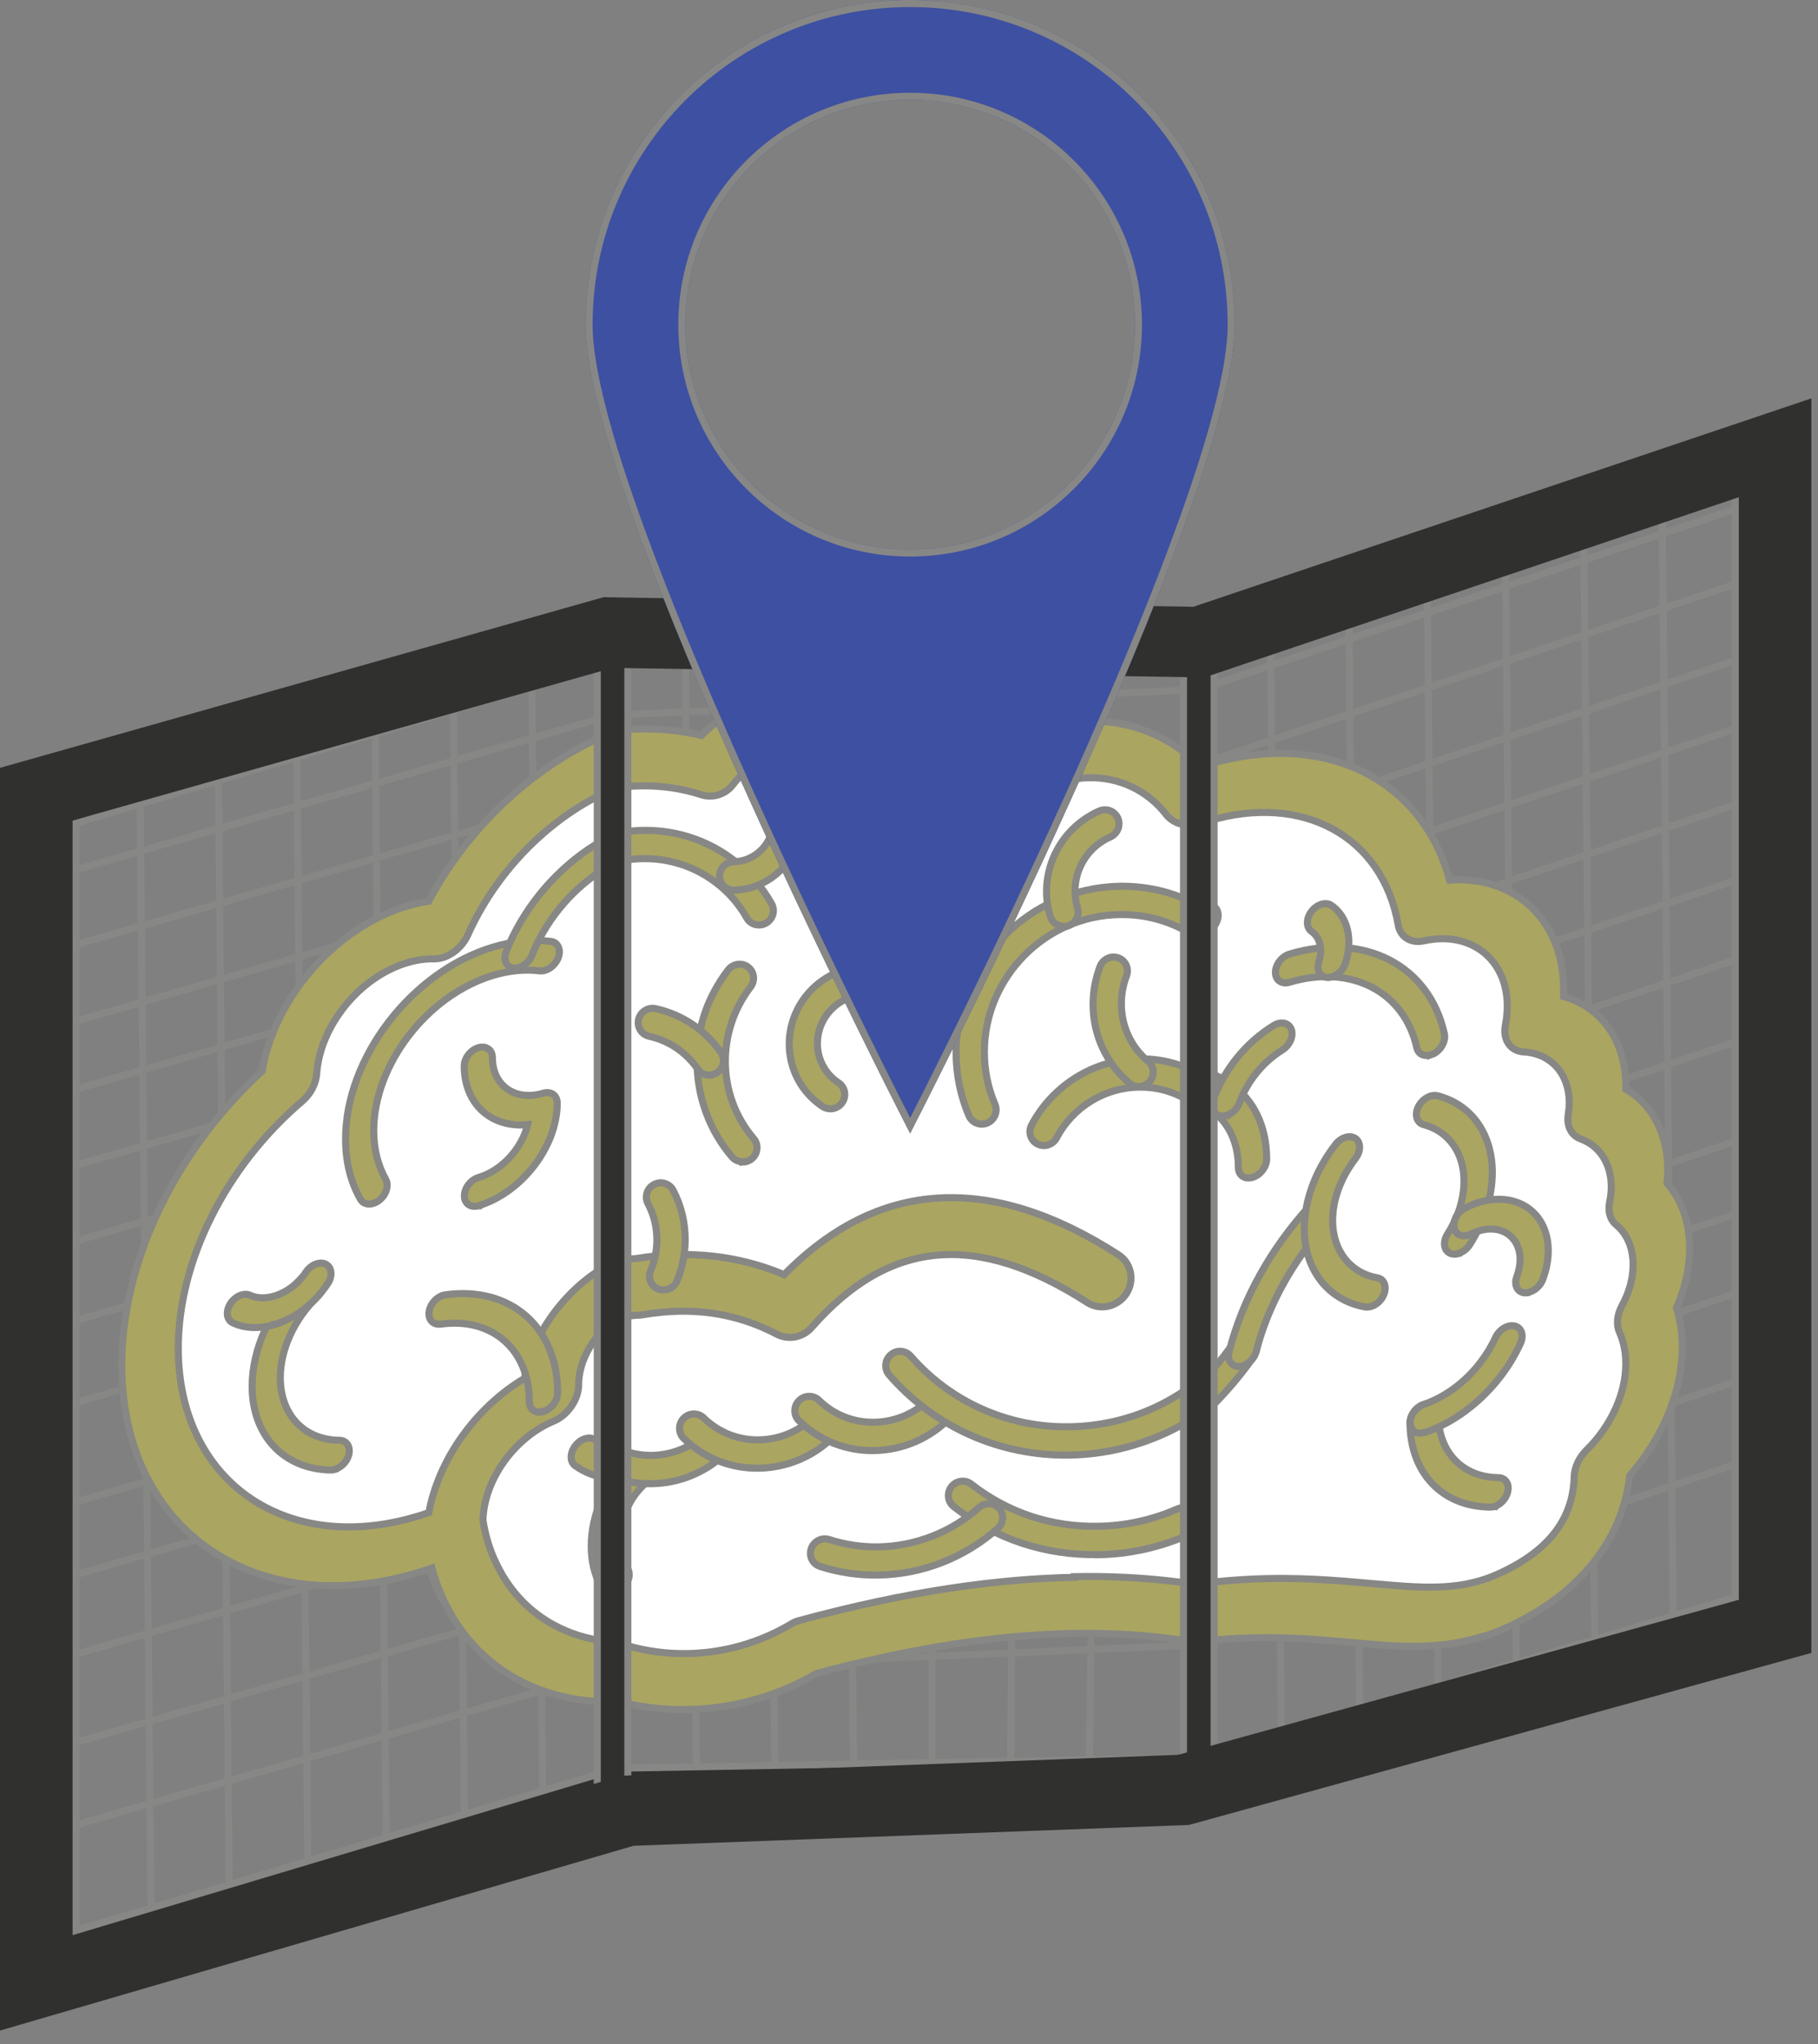 <?xml version="1.0" encoding="UTF-8" standalone="no"?>
<!DOCTYPE svg PUBLIC "-//W3C//DTD SVG 1.1//EN" "http://www.w3.org/Graphics/SVG/1.1/DTD/svg11.dtd">
<svg width="100%" height="100%" viewBox="0 0 129 145" version="1.1" xmlns="http://www.w3.org/2000/svg" xmlns:xlink="http://www.w3.org/1999/xlink" xml:space="preserve" xmlns:serif="http://www.serif.com/" style="fill-rule:evenodd;clip-rule:evenodd;stroke-miterlimit:10;">
    <rect x="0" y="0" width="129" height="145" fill="#808080" stroke="none"/>
    <g>
        <g>
            <path d="M2.5,130.29L43.46,118.48L85.07,116.68L125.39,103.12" style="fill:none;fill-rule:nonzero;stroke:rgb(135,135,134);stroke-width:0.5px;"/>
            <path d="M2.5,124.44L43.46,112.62L85.07,110.82L125.39,97.26" style="fill:none;fill-rule:nonzero;stroke:rgb(135,135,134);stroke-width:0.5px;"/>
            <path d="M2.5,118.17L43.46,106.36L85.07,104.56L125.39,91" style="fill:none;fill-rule:nonzero;stroke:rgb(135,135,134);stroke-width:0.5px;"/>
            <path d="M2.5,112.54L43.46,100.72L85.07,98.93L125.39,85.37" style="fill:none;fill-rule:nonzero;stroke:rgb(135,135,134);stroke-width:0.5px;"/>
            <path d="M2.5,107.37L43.46,95.56L85.07,93.76L125.39,80.2" style="fill:none;fill-rule:nonzero;stroke:rgb(135,135,134);stroke-width:0.5px;"/>
            <path d="M2.5,100.33L43.46,88.52L85.07,86.72L125.39,73.16" style="fill:none;fill-rule:nonzero;stroke:rgb(135,135,134);stroke-width:0.5px;"/>
            <path d="M2.5,94.5L43.46,82.68L85.07,80.89L125.39,67.33" style="fill:none;fill-rule:nonzero;stroke:rgb(135,135,134);stroke-width:0.5px;"/>
            <path d="M2.5,88.87L43.46,77.06L85.07,75.26L125.39,61.7" style="fill:none;fill-rule:nonzero;stroke:rgb(135,135,134);stroke-width:0.5px;"/>
            <path d="M2.5,83.5L43.46,71.68L85.07,69.89L125.39,56.33" style="fill:none;fill-rule:nonzero;stroke:rgb(135,135,134);stroke-width:0.5px;"/>
            <path d="M2.5,78.1L43.46,66.28L85.07,64.49L125.39,50.93" style="fill:none;fill-rule:nonzero;stroke:rgb(135,135,134);stroke-width:0.5px;"/>
            <path d="M2.5,73.27L43.46,61.45L85.07,59.66L125.39,46.1" style="fill:none;fill-rule:nonzero;stroke:rgb(135,135,134);stroke-width:0.5px;"/>
            <path d="M2.5,67.85L43.46,56.03L85.07,54.24L125.39,40.67" style="fill:none;fill-rule:nonzero;stroke:rgb(135,135,134);stroke-width:0.5px;"/>
            <path d="M2.5,62.53L43.46,50.72L85.07,48.92L125.39,35.36" style="fill:none;fill-rule:nonzero;stroke:rgb(135,135,134);stroke-width:0.5px;"/>
        </g>
        <g>
            <path d="M9.92,54.26L10.73,137.06" style="fill:none;fill-rule:nonzero;stroke:rgb(135,135,134);stroke-width:0.5px;"/>
            <path d="M15.48,53.1L16.29,135.9" style="fill:none;fill-rule:nonzero;stroke:rgb(135,135,134);stroke-width:0.5px;"/>
            <path d="M21.03,50.27L21.85,133.06" style="fill:none;fill-rule:nonzero;stroke:rgb(135,135,134);stroke-width:0.5px;"/>
            <path d="M26.59,48.82L27.41,131.61" style="fill:none;fill-rule:nonzero;stroke:rgb(135,135,134);stroke-width:0.5px;"/>
            <path d="M32.15,47.5L32.97,130.29" style="fill:none;fill-rule:nonzero;stroke:rgb(135,135,134);stroke-width:0.5px;"/>
            <path d="M37.71,45.35L38.52,128.14" style="fill:none;fill-rule:nonzero;stroke:rgb(135,135,134);stroke-width:0.5px;"/>
        </g>
        <g>
            <path d="M90.13,42.8L90.95,125.59" style="fill:none;fill-rule:nonzero;stroke:rgb(135,135,134);stroke-width:0.5px;"/>
            <path d="M95.69,41.64L96.51,124.44" style="fill:none;fill-rule:nonzero;stroke:rgb(135,135,134);stroke-width:0.5px;"/>
            <path d="M101.25,38.81L102.06,121.6" style="fill:none;fill-rule:nonzero;stroke:rgb(135,135,134);stroke-width:0.5px;"/>
            <path d="M106.8,37.35L107.62,120.15" style="fill:none;fill-rule:nonzero;stroke:rgb(135,135,134);stroke-width:0.5px;"/>
            <path d="M112.36,36.04L113.18,118.83" style="fill:none;fill-rule:nonzero;stroke:rgb(135,135,134);stroke-width:0.5px;"/>
            <path d="M117.92,33.89L118.74,116.68" style="fill:none;fill-rule:nonzero;stroke:rgb(135,135,134);stroke-width:0.5px;"/>
        </g>
        <g>
            <path d="M48.63,46.1L49.45,128.89" style="fill:none;fill-rule:nonzero;stroke:rgb(135,135,134);stroke-width:0.5px;"/>
            <path d="M54.19,44.94L55,127.73" style="fill:none;fill-rule:nonzero;stroke:rgb(135,135,134);stroke-width:0.5px;"/>
            <path d="M59.74,42.1L60.56,124.9" style="fill:none;fill-rule:nonzero;stroke:rgb(135,135,134);stroke-width:0.5px;"/>
            <path d="M66.13,44L66.13,126.19" style="fill:none;fill-rule:nonzero;stroke:rgb(135,135,134);stroke-width:0.5px;"/>
            <path d="M72.31,44.94L71.71,125.59" style="fill:none;fill-rule:nonzero;stroke:rgb(135,135,134);stroke-width:0.5px;"/>
            <path d="M78.4,42.8L77.29,125.59" style="fill:none;fill-rule:nonzero;stroke:rgb(135,135,134);stroke-width:0.5px;"/>
        </g>
        <g>
            <g>
                <g>
                    <g>
                        <clipPath id="_clip1">
                            <path d="M43.46,133.92L2.5,146.17L2.5,57.11L43.46,44.86L43.46,133.92Z"/>
                        </clipPath>
                        <g clip-path="url(#_clip1)">
                            <g>
                                <path d="M33.37,114.26C32.68,114.46 32.02,114.31 31.65,113.8C30.74,112.56 30.26,110.97 30.26,109.2C30.26,108.15 31.07,107.03 32.13,106.64C33.2,106.25 34.11,106.72 34.26,107.72C34.43,108.88 34.76,109.95 35.22,110.91C35.63,111.76 35.22,113.01 34.28,113.76C33.99,113.99 33.68,114.16 33.37,114.25L33.37,114.26Z" style="fill:rgb(170,165,97);fill-rule:nonzero;stroke:rgb(135,135,134);stroke-width:0.5px;stroke-miterlimit:4;"/>
                                <path d="M78.14,81.02C68.89,77.68 61.74,81.24 55.99,89.42C52.66,88.61 49.05,89.13 45.19,90.88C41.8,91.89 39.05,95.46 39.05,98.85L39.05,98.91C35.22,100.52 32.26,104.66 32.26,108.61C32.46,109.94 32.83,111.16 33.36,112.26C35.85,117.53 41.78,119.98 48.7,117.91C51.76,117 54.62,115.31 57.08,113.14C88.71,95.7 96.1,106.27 105.67,102.29C110.52,100.22 113.04,96.85 113.14,92.77C115.35,90.59 116.8,87.61 116.8,84.72C116.8,83.62 116.59,82.63 116.21,81.78C116.91,80.5 117.32,79.09 117.32,77.71C117.32,75.97 116.68,74.57 115.6,73.69C115.71,73.19 115.76,72.68 115.76,72.17C115.76,69.78 114.54,68.04 112.68,67.37C112.74,66.98 112.77,66.6 112.77,66.21C112.77,63.22 110.86,61.25 108.19,61.11C108.31,60.53 108.36,59.94 108.36,59.35C108.36,54.92 104.94,52.31 100.6,53.28C99.37,46.23 92.92,42.5 85.14,44.82C84.82,44.92 84.5,45.02 84.19,45.14C82.57,43.51 80.01,42.92 77.14,43.78C75.57,44.25 74.09,45.1 72.81,46.2C71.39,44.58 69.02,43.95 66.33,44.75C64.49,45.3 62.78,46.45 61.44,47.92C60.09,47.25 58.39,47.13 56.54,47.68C53.99,48.44 51.73,50.32 50.29,52.63C48.72,52.56 47.05,52.78 45.3,53.3C39.25,55.11 34,60.11 31.39,65.92C30.59,65.9 29.73,66.02 28.84,66.29C24.39,67.62 20.73,72.17 20.44,76.65C14.59,81.64 10.62,89.07 10.62,96.23C10.62,106.73 19.13,112.69 29.63,109.55C30.52,109.29 31.39,108.96 32.24,108.59" style="fill:white;fill-rule:nonzero;stroke:rgb(135,135,134);stroke-width:0.5px;stroke-miterlimit:4;"/>
                                <path d="M104.48,104.72C101.39,105.64 98.54,105.39 95.3,105.09C88.12,104.44 78.29,103.56 57.84,114.78C55.06,117.18 51.91,118.95 48.7,119.91C41.15,122.17 34.4,119.68 31.51,113.57C31.16,112.84 30.87,112.07 30.65,111.24C18.57,115.41 8.64,108.75 8.64,96.83C8.64,89.53 12.43,81.64 18.6,75.98C19.46,70.81 23.78,65.81 28.87,64.28C29.39,64.12 29.91,64.01 30.42,63.93C33.65,57.88 39.23,53.11 45.33,51.29C46.81,50.85 48.27,50.59 49.67,50.53C51.51,48.19 53.95,46.45 56.57,45.67C58.29,45.16 59.99,45.1 61.47,45.5C62.95,44.22 64.64,43.26 66.36,42.74C69.02,41.94 71.55,42.26 73.39,43.57C74.59,42.77 75.87,42.15 77.16,41.77C80.21,40.86 83.06,41.25 85.11,42.83L85.16,42.81C93.35,40.36 100.34,43.79 102.3,51.01C106.94,50.69 110.39,53.86 110.39,58.76L110.39,59.27C113.08,60.03 114.8,62.42 114.8,65.62L114.8,65.84C116.69,66.94 117.78,69.02 117.78,71.59C117.78,71.9 117.76,72.21 117.73,72.52C118.77,73.69 119.33,75.29 119.33,77.13C119.33,78.51 119.01,79.96 118.4,81.36C118.67,82.22 118.81,83.15 118.81,84.14C118.81,87.24 117.43,90.58 115.08,93.25C114.57,97.97 111.28,101.93 105.93,104.22C105.44,104.42 104.96,104.59 104.48,104.74L104.48,104.72ZM76.13,102.77C85.68,99.91 91.81,100.47 96.76,100.91C100.14,101.21 102.81,101.46 105.45,100.36C109.19,98.76 111.06,96.45 111.14,93.32C111.16,92.67 111.48,91.98 112.01,91.45C113.76,89.73 114.8,87.44 114.8,85.32C114.8,84.5 114.65,83.75 114.35,83.08C114.11,82.54 114.18,81.84 114.54,81.18C115.05,80.24 115.32,79.25 115.32,78.3C115.32,77.11 114.89,76.1 114.11,75.46C113.68,75.1 113.51,74.49 113.66,73.81C113.73,73.47 113.77,73.12 113.77,72.77C113.77,71.14 112.96,69.87 111.59,69.37C110.93,69.13 110.58,68.44 110.72,67.62C110.76,67.35 110.79,67.08 110.79,66.81C110.79,64.75 109.49,63.31 107.56,63.2C106.61,63.15 106.05,62.33 106.26,61.28C106.35,60.84 106.39,60.39 106.39,59.95C106.39,56.62 103.8,54.59 100.48,55.32C99.56,55.52 98.8,55.06 98.65,54.19C97.55,47.91 91.89,44.81 85.18,46.82C84.91,46.9 84.63,46.99 84.36,47.09C83.69,47.34 83.04,47.24 82.63,46.83C81.32,45.52 79.33,45.13 77.17,45.78C75.98,46.14 74.85,46.77 73.82,47.65C72.92,48.42 71.78,48.5 71.19,47.83C70.09,46.58 68.29,46.18 66.36,46.75C65.02,47.15 63.76,47.96 62.72,49.1C61.99,49.9 60.95,50.21 60.22,49.85C59.18,49.33 57.91,49.27 56.57,49.67C54.73,50.22 53.03,51.56 51.91,53.36C51.39,54.2 50.49,54.74 49.67,54.71C48.29,54.65 46.83,54.85 45.33,55.3C40.21,56.83 35.56,61.05 33.2,66.31C32.75,67.32 31.73,68.04 30.8,68.02C30.18,68.01 29.53,68.1 28.87,68.3C25.51,69.31 22.7,72.77 22.47,76.19C22.42,76.88 22.04,77.61 21.44,78.12C16.02,82.74 12.65,89.45 12.65,95.64C12.65,105.27 20.66,110.69 30.43,107.3C31.12,103.54 33.74,99.85 37.21,97.78C37.96,93.86 41.17,90.14 45.03,88.91C48.76,87.24 52.29,86.64 55.54,87.09C62.2,78.45 70.17,75.73 79.25,79C80.18,79.33 80.43,80.5 79.82,81.61C79.21,82.72 77.96,83.35 77.04,83.01C69.19,80.18 62.98,82.49 57.49,90.29C56.87,91.17 55.85,91.65 55.03,91.46C52.11,90.75 48.99,91.18 45.49,92.76C45.39,92.81 45.29,92.84 45.19,92.87C42.91,93.55 41.06,95.96 41.06,98.23C41.06,99.25 40.3,100.39 39.29,100.81C36.47,101.99 34.34,105 34.27,107.85C34.45,108.96 34.76,109.98 35.21,110.9C37.48,115.7 42.78,117.65 48.7,115.88C51.29,115.1 53.84,113.65 56.07,111.69C56.23,111.55 56.41,111.42 56.59,111.32C64.42,107 70.8,104.35 76.13,102.76L76.13,102.77Z" style="fill:rgb(170,165,97);fill-rule:nonzero;stroke:rgb(135,135,134);stroke-width:0.5px;stroke-miterlimit:4;"/>
                                <path d="M38.56,100.13C38.01,100.3 37.56,99.98 37.56,99.43C37.56,95.74 34.92,93.43 31.28,93.93C30.73,94.01 30.36,93.6 30.45,93.03C30.54,92.46 31.05,91.93 31.6,91.85C36.22,91.21 39.57,94.14 39.57,98.82C39.57,99.37 39.12,99.96 38.57,100.12L38.56,100.12L38.56,100.13Z" style="fill:rgb(170,165,97);fill-rule:nonzero;stroke:rgb(135,135,134);stroke-width:0.5px;stroke-miterlimit:4;"/>
                                <path d="M23.78,104.24C23.68,104.27 23.58,104.28 23.48,104.28C20.13,104.23 17.89,101.84 17.89,98.33C17.89,95.67 19.21,92.8 21.41,90.65C21.87,90.2 22.49,90.14 22.8,90.5C23.11,90.87 22.99,91.53 22.53,91.97C20.88,93.58 19.89,95.73 19.89,97.72C19.89,100.35 21.57,102.14 24.08,102.17C24.61,102.17 24.9,102.65 24.74,103.23C24.61,103.7 24.21,104.09 23.78,104.22L23.78,104.24Z" style="fill:rgb(170,165,97);fill-rule:nonzero;stroke:rgb(135,135,134);stroke-width:0.5px;stroke-miterlimit:4;"/>
                                <path d="M19.49,93.96C18.4,94.28 17.38,94.24 16.52,93.84C16.08,93.63 16,93.03 16.34,92.49C16.68,91.95 17.31,91.68 17.75,91.88C18.94,92.44 20.76,91.69 21.71,90.24C22.06,89.71 22.7,89.46 23.12,89.68C23.55,89.91 23.61,90.52 23.26,91.05C22.33,92.46 20.96,93.51 19.5,93.95L19.49,93.95L19.49,93.96Z" style="fill:rgb(170,165,97);fill-rule:nonzero;stroke:rgb(135,135,134);stroke-width:0.5px;stroke-miterlimit:4;"/>
                                <path d="M26.48,85.37C26.11,85.48 25.75,85.38 25.58,85.08C24.88,83.85 24.52,82.41 24.52,80.8C24.52,75.02 29.22,68.91 35,67.18C36.41,66.76 37.79,66.62 39.08,66.78C39.59,66.84 39.83,67.36 39.61,67.94C39.39,68.51 38.81,68.93 38.29,68.87C37.25,68.74 36.14,68.85 34.99,69.19C30.32,70.59 26.52,75.53 26.52,80.2C26.52,81.5 26.81,82.66 27.37,83.66C27.61,84.09 27.41,84.75 26.91,85.14C26.77,85.25 26.62,85.33 26.47,85.37L26.48,85.37Z" style="fill:rgb(170,165,97);fill-rule:nonzero;stroke:rgb(135,135,134);stroke-width:0.5px;stroke-miterlimit:4;"/>
                                <path d="M36.83,68.64C36.69,68.68 36.55,68.69 36.42,68.67C35.91,68.59 35.69,68.07 35.92,67.49C36.26,66.62 36.7,65.77 37.22,64.94C40.78,59.32 47.38,56.53 51.93,58.73C53.05,59.27 53.96,60.06 54.64,61.08C54.91,61.48 54.74,62.15 54.25,62.56C53.77,62.97 53.15,62.98 52.88,62.58C52.33,61.75 51.59,61.12 50.69,60.68C47.01,58.91 41.67,61.16 38.8,65.7C38.38,66.37 38.02,67.06 37.75,67.76C37.58,68.18 37.22,68.51 36.83,68.63L36.83,68.64Z" style="fill:rgb(170,165,97);fill-rule:nonzero;stroke:rgb(135,135,134);stroke-width:0.5px;stroke-miterlimit:4;"/>
                                <path d="M33.95,85.53C33.4,85.7 32.95,85.38 32.95,84.83C32.95,84.28 33.4,83.69 33.95,83.53C35.63,83.03 37.04,81.45 37.44,79.78C34.88,80.03 32.94,78.34 32.94,75.62C32.94,75.07 33.39,74.48 33.94,74.32C34.49,74.16 34.94,74.47 34.94,75.02C34.94,77.01 36.56,78.14 38.54,77.55C39.09,77.38 39.54,77.7 39.54,78.25C39.54,81.34 37.02,84.61 33.93,85.54L33.95,85.54L33.95,85.53Z" style="fill:rgb(170,165,97);fill-rule:nonzero;stroke:rgb(135,135,134);stroke-width:0.5px;stroke-miterlimit:4;"/>
                                <path d="M43.54,112.83C43.16,112.94 42.8,112.83 42.63,112.53C42.18,111.71 41.95,110.75 41.95,109.68C41.95,107.48 42.95,105.13 44.68,103.25C45.12,102.78 45.75,102.67 46.09,103C46.43,103.33 46.35,103.99 45.92,104.46C44.67,105.81 43.96,107.49 43.96,109.07C43.96,109.84 44.13,110.52 44.45,111.11C44.69,111.54 44.47,112.2 43.97,112.59C43.83,112.7 43.68,112.77 43.54,112.82L43.54,112.83Z" style="fill:rgb(170,165,97);fill-rule:nonzero;stroke:rgb(135,135,134);stroke-width:0.5px;stroke-miterlimit:4;"/>
                                <path d="M46.18,104.6C44.15,105.21 42.25,104.99 40.82,103.98C40.43,103.71 40.43,103.07 40.82,102.56C41.21,102.05 41.85,101.86 42.24,102.14C43.29,102.88 44.69,103.04 46.18,102.59C47.59,102.17 48.93,101.24 49.96,99.98C50.37,99.48 51,99.32 51.38,99.61C51.76,99.9 51.73,100.55 51.33,101.05C49.93,102.77 48.1,104.03 46.18,104.6Z" style="fill:rgb(170,165,97);fill-rule:nonzero;stroke:rgb(135,135,134);stroke-width:0.5px;stroke-miterlimit:4;"/>
                                <path d="M42.85,125.74L5.4,136.94L5.4,58.39L42.85,47.19C42.92,46.87 42.99,46.55 43.04,46.22C43.05,46.16 43.06,46.09 43.07,46.03C43.1,45.85 43.09,45.86 43.07,46.06C43.11,45.96 43.1,45.78 43.11,45.68C43.13,45.41 43.15,45.14 43.16,44.86L43.16,44.19L2.51,56.35L2.51,140.7L42.98,128.59C42.93,127.64 42.89,126.68 42.86,125.73L42.85,125.73L42.85,125.74Z" style="fill:rgb(48,48,46);fill-rule:nonzero;stroke:rgb(135,135,134);stroke-width:0.5px;stroke-miterlimit:4;"/>
                            </g>
                        </g>
                    </g>
                </g>
                <g>
                    <g>
                        <clipPath id="_clip2">
                            <path d="M85.07,133.06L44.1,133.8L44.1,44.73L85.07,44L85.07,133.06Z"/>
                        </clipPath>
                        <g clip-path="url(#_clip2)">
                            <g>
                                <path d="M78.25,90.65C69,84.71 61.85,86.26 56.1,92.82C52.77,91.08 49.16,90.58 45.3,91.24C41.91,91.3 39.16,94.09 39.16,97.48L39.16,97.54C35.33,98.07 32.37,101.38 32.37,105.33C32.57,106.72 32.94,108.05 33.47,109.29C35.96,115.26 41.89,119.38 48.81,119.26C51.87,119.21 54.73,118.33 57.19,116.85C88.82,108.31 96.21,120.95 105.78,119.67C110.63,118.96 113.15,116.3 113.25,112.25C115.46,110.7 116.91,108.12 116.91,105.23C116.91,104.13 116.7,103.08 116.32,102.13C117.02,101.04 117.43,99.75 117.43,98.37C117.43,96.63 116.79,95.05 115.71,93.86C115.82,93.39 115.87,92.89 115.87,92.39C115.87,90 114.65,87.92 112.79,86.72C112.85,86.35 112.88,85.97 112.88,85.59C112.88,82.6 110.97,80.09 108.3,79.2C108.42,78.65 108.47,78.08 108.47,77.49C108.47,73.06 105.05,69.49 100.71,69.23C99.48,61.83 93.03,56.29 85.25,56.43C84.93,56.43 84.61,56.45 84.3,56.48C82.68,54.4 80.12,53.09 77.25,53.14C75.68,53.17 74.2,53.6 72.92,54.34C71.5,52.32 69.13,51.02 66.44,51.07C64.6,51.1 62.89,51.77 61.55,52.86C60.2,51.81 58.5,51.21 56.65,51.24C54.1,51.29 51.84,52.53 50.4,54.43C48.83,53.92 47.16,53.67 45.41,53.7C39.36,53.81 34.11,57.34 31.5,62.41C30.7,62.17 29.84,62.05 28.95,62.06C24.5,62.14 20.84,65.66 20.55,70.06C14.7,73.4 10.73,79.72 10.73,86.88C10.73,97.38 19.24,105.74 29.74,105.55C30.63,105.53 31.5,105.46 32.35,105.32" style="fill:white;fill-rule:nonzero;stroke:rgb(135,135,134);stroke-width:0.5px;stroke-miterlimit:4;"/>
                                <path d="M104.58,121.76C101.49,121.82 98.64,120.76 95.4,119.55C88.22,116.88 78.39,113.24 57.94,118.71C55.16,120.33 52.01,121.21 48.8,121.27C41.25,121.41 34.5,117.02 31.61,110.1C31.26,109.28 30.97,108.42 30.75,107.53C18.67,108.31 8.74,98.85 8.74,86.93C8.74,79.63 12.53,72.81 18.7,68.88C19.56,63.95 23.88,60.16 28.97,60.07C29.49,60.07 30.01,60.09 30.52,60.16C33.75,55.02 39.33,51.82 45.43,51.71C46.91,51.68 48.37,51.84 49.77,52.17C51.61,50.34 54.05,49.29 56.67,49.25C58.39,49.22 60.09,49.64 61.57,50.46C63.05,49.59 64.74,49.11 66.46,49.08C69.12,49.03 71.65,50.06 73.49,51.89C74.69,51.42 75.97,51.17 77.26,51.15C80.31,51.1 83.16,52.28 85.21,54.45L85.26,54.45C93.45,54.3 100.44,59.7 102.4,67.46C107.04,68.45 110.49,72.59 110.49,77.48L110.49,77.98C113.18,79.5 114.9,82.37 114.9,85.57L114.9,85.79C116.79,87.43 117.88,89.81 117.88,92.37C117.88,92.68 117.86,92.99 117.83,93.29C118.87,94.75 119.43,96.51 119.43,98.35C119.43,99.73 119.11,101.09 118.5,102.32C118.77,103.25 118.91,104.23 118.91,105.22C118.91,108.32 117.53,111.27 115.18,113.28C114.67,117.85 111.38,120.89 106.03,121.67C105.54,121.74 105.06,121.77 104.58,121.78L104.58,121.76ZM76.23,111.84C85.78,111.67 91.91,113.94 96.86,115.78C100.24,117.03 102.91,118.03 105.55,117.67C109.29,117.12 111.16,115.34 111.24,112.23C111.26,111.58 111.58,110.98 112.11,110.61C113.86,109.38 114.9,107.39 114.9,105.27C114.9,104.45 114.75,103.65 114.45,102.91C114.21,102.31 114.28,101.62 114.64,101.07C115.15,100.28 115.42,99.36 115.42,98.41C115.42,97.22 114.99,96.09 114.21,95.23C113.78,94.75 113.61,94.09 113.76,93.45C113.83,93.14 113.87,92.79 113.87,92.44C113.87,90.81 113.06,89.31 111.69,88.43C111.03,88 110.68,87.22 110.82,86.43C110.86,86.18 110.89,85.91 110.89,85.64C110.89,83.58 109.59,81.77 107.66,81.13C106.71,80.81 106.15,79.84 106.36,78.85C106.45,78.44 106.49,78 106.49,77.56C106.49,74.23 103.9,71.47 100.58,71.27C99.66,71.22 98.9,70.54 98.75,69.63C97.65,63.04 91.99,58.35 85.28,58.47C85.01,58.47 84.73,58.49 84.46,58.51C83.79,58.57 83.14,58.29 82.73,57.76C81.42,56.08 79.43,55.13 77.27,55.17C76.08,55.19 74.95,55.5 73.92,56.1C73.02,56.62 71.88,56.38 71.29,55.54C70.19,53.98 68.39,53.07 66.46,53.1C65.12,53.12 63.86,53.58 62.82,54.43C62.09,55.03 61.05,55.05 60.32,54.48C59.28,53.67 58.01,53.25 56.67,53.28C54.83,53.31 53.13,54.18 52.01,55.66C51.49,56.35 50.59,56.64 49.77,56.38C48.39,55.93 46.93,55.72 45.43,55.75C40.31,55.84 35.66,58.75 33.3,63.35C32.85,64.23 31.83,64.66 30.9,64.38C30.28,64.19 29.63,64.11 28.97,64.12C25.61,64.18 22.8,66.85 22.57,70.21C22.52,70.89 22.14,71.51 21.54,71.85C16.12,74.95 12.75,80.71 12.75,86.9C12.75,96.53 20.76,104.2 30.53,103.56C31.22,99.99 33.84,97.04 37.31,95.95C38.06,92.25 41.27,89.42 45.13,89.28C48.86,88.66 52.39,89.05 55.64,90.42C62.3,83.65 70.27,83.17 79.35,89C80.28,89.59 80.53,90.84 79.92,91.77C79.31,92.71 78.06,92.99 77.14,92.39C69.29,87.35 63.08,87.91 57.59,94.17C56.97,94.88 55.95,95.07 55.13,94.65C52.21,93.12 49.09,92.67 45.59,93.27C45.49,93.29 45.39,93.3 45.29,93.3C43.01,93.34 41.16,95.22 41.16,97.5C41.16,98.52 40.4,99.44 39.39,99.58C36.57,99.97 34.44,102.38 34.37,105.21C34.55,106.37 34.86,107.48 35.31,108.53C37.58,113.97 42.88,117.41 48.8,117.3C51.39,117.25 53.94,116.52 56.17,115.18C56.33,115.08 56.51,115.01 56.69,114.96C64.52,112.84 70.9,111.99 76.23,111.89L76.23,111.84Z" style="fill:rgb(170,165,97);fill-rule:nonzero;stroke:rgb(135,135,134);stroke-width:0.5px;stroke-miterlimit:4;"/>
                                <path d="M47.09,91.51C46.96,91.51 46.83,91.49 46.7,91.44C46.19,91.23 45.95,90.65 46.17,90.13C46.46,89.44 46.61,88.71 46.61,87.96C46.61,87.05 46.4,86.18 45.98,85.39C45.72,84.9 45.91,84.29 46.4,84.03C46.89,83.76 47.5,83.94 47.76,84.43C48.33,85.5 48.62,86.7 48.62,87.93C48.62,88.95 48.42,89.94 48.03,90.88C47.87,91.27 47.5,91.5 47.1,91.51L47.09,91.51Z" style="fill:rgb(170,165,97);fill-rule:nonzero;stroke:rgb(135,135,134);stroke-width:0.5px;stroke-miterlimit:4;"/>
                                <path d="M36.94,66.66C36.8,66.66 36.66,66.64 36.53,66.58C36.02,66.36 35.8,65.77 36.03,65.26C36.37,64.49 36.81,63.75 37.33,63.08C40.89,58.46 47.49,57.53 52.04,61C53.16,61.85 54.07,62.9 54.75,64.11C55.02,64.59 54.85,65.2 54.36,65.48C53.88,65.76 53.26,65.6 52.99,65.12C52.44,64.14 51.7,63.29 50.8,62.61C47.12,59.8 41.78,60.55 38.91,64.29C38.49,64.84 38.13,65.43 37.86,66.05C37.69,66.43 37.33,66.65 36.94,66.66Z" style="fill:rgb(170,165,97);fill-rule:nonzero;stroke:rgb(135,135,134);stroke-width:0.5px;stroke-miterlimit:4;"/>
                                <path d="M52.06,63.14C51.51,63.14 51.06,62.71 51.06,62.15C51.06,61.59 51.51,61.14 52.06,61.13C53.61,61.1 54.86,59.82 54.86,58.28C54.86,57.73 55.31,57.27 55.86,57.26C56.41,57.25 56.86,57.69 56.86,58.25C56.86,60.9 54.7,63.1 52.05,63.15L52.06,63.14Z" style="fill:rgb(170,165,97);fill-rule:nonzero;stroke:rgb(135,135,134);stroke-width:0.5px;stroke-miterlimit:4;"/>
                                <path d="M52.71,82.41C52.42,82.41 52.14,82.3 51.94,82.07C50.34,80.2 49.46,77.8 49.46,75.31C49.46,72.82 50.23,70.69 51.67,68.8C52.01,68.36 52.64,68.26 53.08,68.6C53.52,68.93 53.6,69.56 53.26,70.01C52.09,71.54 51.47,73.37 51.47,75.29C51.47,77.31 52.18,79.25 53.48,80.77C53.84,81.19 53.78,81.82 53.36,82.19C53.17,82.35 52.94,82.43 52.71,82.44L52.71,82.41Z" style="fill:rgb(170,165,97);fill-rule:nonzero;stroke:rgb(135,135,134);stroke-width:0.5px;stroke-miterlimit:4;"/>
                                <path d="M50.34,76.27C50.02,76.27 49.7,76.13 49.51,75.84C48.69,74.65 47.47,73.82 46.06,73.51C45.52,73.39 45.19,72.86 45.31,72.32C45.43,71.78 45.98,71.43 46.52,71.55C48.42,71.97 50.07,73.08 51.17,74.68C51.48,75.13 51.36,75.76 50.9,76.08C50.73,76.2 50.53,76.26 50.34,76.26L50.34,76.27Z" style="fill:rgb(170,165,97);fill-rule:nonzero;stroke:rgb(135,135,134);stroke-width:0.5px;stroke-miterlimit:4;"/>
                                <path d="M58.94,78.66C58.75,78.66 58.55,78.61 58.38,78.5C56.89,77.52 56,75.86 56,74.06C56,71.69 57.54,69.59 59.77,68.84C59.83,68.8 59.89,68.77 59.96,68.74C63.19,67.56 65.35,64.48 65.35,61.06C65.35,59.81 65.07,58.61 64.52,57.51C64.27,57.02 64.48,56.41 64.97,56.16C65.47,55.9 66.07,56.1 66.32,56.59C67.01,57.97 67.36,59.46 67.36,61.03C67.36,65.22 64.75,69.01 60.85,70.54C60.76,70.61 60.65,70.66 60.54,70.69C59.05,71.1 58,72.47 58,74.02C58,75.15 58.56,76.19 59.5,76.81C59.96,77.11 60.08,77.73 59.77,78.2C59.58,78.49 59.26,78.65 58.94,78.66Z" style="fill:rgb(170,165,97);fill-rule:nonzero;stroke:rgb(135,135,134);stroke-width:0.5px;stroke-miterlimit:4;"/>
                                <path d="M69.68,79.75C69.29,79.75 68.92,79.53 68.75,79.15C68.15,77.73 67.84,76.22 67.84,74.66C67.84,68.27 73.04,62.99 79.42,62.87C81.58,62.83 83.68,63.39 85.5,64.48C85.97,64.76 86.12,65.38 85.83,65.86C85.54,66.34 84.92,66.49 84.45,66.21C82.94,65.31 81.21,64.84 79.42,64.88C74.14,64.97 69.85,69.35 69.85,74.62C69.85,75.91 70.1,77.16 70.6,78.33C70.82,78.84 70.58,79.43 70.07,79.66C69.94,79.72 69.81,79.74 69.68,79.75Z" style="fill:rgb(170,165,97);fill-rule:nonzero;stroke:rgb(135,135,134);stroke-width:0.5px;stroke-miterlimit:4;"/>
                                <path d="M75.49,65.71C75.06,65.71 74.66,65.45 74.53,65.02C74.35,64.45 74.26,63.85 74.26,63.24C74.26,60.77 75.73,58.53 78,57.53C78.51,57.31 79.1,57.53 79.32,58.04C79.54,58.55 79.3,59.14 78.79,59.37C77.26,60.04 76.28,61.55 76.28,63.21C76.28,63.62 76.34,64.02 76.46,64.41C76.62,64.94 76.32,65.5 75.79,65.68C75.69,65.71 75.59,65.73 75.5,65.73L75.5,65.71L75.49,65.71Z" style="fill:rgb(170,165,97);fill-rule:nonzero;stroke:rgb(135,135,134);stroke-width:0.5px;stroke-miterlimit:4;"/>
                                <path d="M88.41,84.6C87.86,84.6 87.41,84.17 87.41,83.61C87.41,79.96 84.44,77.05 80.8,77.12C78.36,77.16 76.12,78.54 74.97,80.72C74.71,81.21 74.1,81.41 73.61,81.15C73.12,80.9 72.94,80.29 73.2,79.8C74.71,76.97 77.62,75.17 80.8,75.11C85.55,75.02 89.42,78.82 89.42,83.58C89.42,84.13 88.97,84.59 88.42,84.6L88.41,84.6Z" style="fill:rgb(170,165,97);fill-rule:nonzero;stroke:rgb(135,135,134);stroke-width:0.5px;stroke-miterlimit:4;"/>
                                <path d="M80.82,77.09C80.59,77.09 80.36,77.02 80.17,76.86C78.51,75.48 77.56,73.43 77.56,71.25C77.56,70.32 77.73,69.42 78.06,68.55C78.26,68.03 78.84,67.76 79.36,67.95C79.88,68.14 80.13,68.72 79.93,69.24C79.69,69.87 79.57,70.53 79.57,71.21C79.57,72.8 80.26,74.29 81.48,75.3C81.9,75.65 81.95,76.28 81.59,76.71C81.39,76.95 81.11,77.07 80.83,77.08L80.82,77.08L80.82,77.09Z" style="fill:rgb(170,165,97);fill-rule:nonzero;stroke:rgb(135,135,134);stroke-width:0.5px;stroke-miterlimit:4;"/>
                                <path d="M43.64,112.74C43.26,112.74 42.9,112.54 42.73,112.18C42.28,111.23 42.05,110.21 42.05,109.14C42.05,106.94 43.05,104.87 44.78,103.48C45.22,103.13 45.85,103.2 46.19,103.63C46.53,104.06 46.45,104.69 46.02,105.04C44.77,106.04 44.06,107.52 44.06,109.1C44.06,109.87 44.23,110.6 44.55,111.28C44.79,111.78 44.57,112.38 44.07,112.63C43.93,112.7 43.78,112.73 43.64,112.73L43.64,112.74Z" style="fill:rgb(170,165,97);fill-rule:nonzero;stroke:rgb(135,135,134);stroke-width:0.5px;stroke-miterlimit:4;"/>
                                <path d="M46.29,105.25C44.26,105.29 42.36,104.53 40.93,103.13C40.54,102.74 40.54,102.11 40.93,101.71C41.32,101.31 41.96,101.3 42.35,101.68C43.4,102.71 44.8,103.27 46.29,103.24C47.7,103.21 49.04,102.66 50.07,101.69C50.48,101.31 51.11,101.32 51.49,101.72C51.87,102.12 51.84,102.76 51.44,103.14C50.04,104.46 48.21,105.21 46.29,105.25Z" style="fill:rgb(170,165,97);fill-rule:nonzero;stroke:rgb(135,135,134);stroke-width:0.5px;stroke-miterlimit:4;"/>
                                <path d="M53.87,104.15C51.85,104.19 49.94,103.43 48.51,102.03C48.12,101.65 48.12,101.01 48.51,100.61C48.9,100.21 49.54,100.2 49.93,100.58C50.98,101.61 52.38,102.17 53.87,102.14C55.36,102.11 56.76,101.51 57.81,100.44C58.2,100.04 58.84,100.03 59.23,100.41C59.62,100.8 59.62,101.43 59.23,101.83C57.8,103.29 55.89,104.11 53.87,104.15Z" style="fill:rgb(170,165,97);fill-rule:nonzero;stroke:rgb(135,135,134);stroke-width:0.5px;stroke-miterlimit:4;"/>
                                <path d="M62.05,102.9C60.03,102.94 58.12,102.18 56.69,100.78C56.3,100.4 56.3,99.76 56.69,99.36C57.08,98.96 57.72,98.95 58.11,99.33C59.16,100.36 60.56,100.92 62.05,100.89C63.54,100.86 64.94,100.26 65.99,99.19C66.38,98.79 67.02,98.78 67.41,99.16C67.8,99.55 67.8,100.18 67.41,100.58C65.98,102.04 64.07,102.86 62.05,102.9Z" style="fill:rgb(170,165,97);fill-rule:nonzero;stroke:rgb(135,135,134);stroke-width:0.5px;stroke-miterlimit:4;"/>
                                <path d="M75.91,103.22C70.97,103.31 66.3,101.24 63.09,97.53C62.73,97.11 62.78,96.48 63.2,96.11C63.62,95.74 64.25,95.78 64.62,96.2C67.45,99.46 71.56,101.29 75.91,101.21C80.26,101.13 84.13,99.27 86.94,96.1C87.31,95.68 87.95,95.64 88.36,96C88.77,96.36 88.81,97 88.43,97.42C85.24,101.02 80.67,103.14 75.91,103.22Z" style="fill:rgb(170,165,97);fill-rule:nonzero;stroke:rgb(135,135,134);stroke-width:0.5px;stroke-miterlimit:4;"/>
                                <path d="M77.93,110.28C74.16,110.35 70.61,109.17 67.67,106.87C67.24,106.53 67.17,105.9 67.51,105.46C67.86,105.02 68.49,104.94 68.92,105.28C71.5,107.3 74.61,108.33 77.92,108.27C79.87,108.24 81.76,107.82 83.54,107.04C84.05,106.81 84.64,107.04 84.86,107.55C85.08,108.06 84.84,108.65 84.33,108.88C82.3,109.77 80.15,110.25 77.93,110.29L77.93,110.28Z" style="fill:rgb(170,165,97);fill-rule:nonzero;stroke:rgb(135,135,134);stroke-width:0.5px;stroke-miterlimit:4;"/>
                                <path d="M62.35,111.73C60.93,111.76 59.53,111.55 58.19,111.12C57.66,110.95 57.38,110.39 57.56,109.86C57.74,109.33 58.31,109.04 58.83,109.21C59.96,109.57 61.14,109.75 62.34,109.73C64.97,109.68 67.5,108.69 69.48,106.93C69.9,106.56 70.53,106.59 70.9,107C71.26,107.41 71.22,108.05 70.8,108.42C68.46,110.5 65.45,111.68 62.34,111.73L62.35,111.73Z" style="fill:rgb(170,165,97);fill-rule:nonzero;stroke:rgb(135,135,134);stroke-width:0.5px;stroke-miterlimit:4;"/>
                                <path d="M122.68,45.47L122.68,124.02L5.5,126.12L5.5,47.57L122.68,45.47M125.58,42.52L2.6,44.73L2.6,129.08L125.58,126.87L125.58,42.52Z" style="fill:rgb(48,48,46);fill-rule:nonzero;stroke:rgb(135,135,134);stroke-width:0.5px;stroke-miterlimit:4;"/>
                            </g>
                        </g>
                    </g>
                </g>
                <g>
                    <g>
                        <clipPath id="_clip3">
                            <path d="M126.03,120.81L85.07,133.06L85.07,44L126.03,31.74L126.03,120.81Z"/>
                        </clipPath>
                        <g clip-path="url(#_clip3)">
                            <g>
                                <path d="M78.71,92.43C69.46,89.09 62.31,92.65 56.56,100.83C53.23,100.02 49.62,100.54 45.76,102.29C42.37,103.3 39.62,106.87 39.62,110.26L39.62,110.32C35.79,111.93 32.83,116.07 32.83,120.02C33.03,121.35 33.4,122.57 33.93,123.67C36.42,128.94 42.35,131.39 49.27,129.32C52.33,128.41 55.19,126.72 57.65,124.55C89.28,107.11 96.67,117.68 106.24,113.7C111.09,111.63 113.61,108.26 113.71,104.18C115.92,102 117.37,99.02 117.37,96.13C117.37,95.03 117.16,94.04 116.78,93.19C117.48,91.91 117.89,90.5 117.89,89.12C117.89,87.38 117.25,85.98 116.17,85.1C116.28,84.6 116.33,84.09 116.33,83.58C116.33,81.19 115.11,79.45 113.25,78.78C113.31,78.39 113.34,78.01 113.34,77.62C113.34,74.63 111.43,72.66 108.76,72.52C108.88,71.94 108.93,71.35 108.93,70.76C108.93,66.33 105.51,63.72 101.17,64.69C99.94,57.64 93.49,53.91 85.71,56.23C85.39,56.33 85.07,56.43 84.76,56.55C83.14,54.92 80.58,54.33 77.71,55.19C76.14,55.66 74.66,56.51 73.38,57.61C71.96,55.99 69.59,55.36 66.9,56.16C65.06,56.71 63.35,57.86 62.01,59.33C60.66,58.66 58.96,58.54 57.11,59.09C54.56,59.85 52.3,61.73 50.86,64.04C49.29,63.97 47.62,64.19 45.87,64.71C39.82,66.52 34.57,71.52 31.96,77.33C31.16,77.31 30.3,77.43 29.41,77.7C24.96,79.03 21.3,83.58 21.01,88.06C15.16,93.05 11.19,100.48 11.19,107.64C11.19,118.14 19.7,124.1 30.2,120.96C31.09,120.7 31.96,120.37 32.81,120" style="fill:white;fill-rule:nonzero;stroke:rgb(135,135,134);stroke-width:0.5px;stroke-miterlimit:4;"/>
                                <path d="M105.04,116.14C101.95,117.06 99.1,116.81 95.86,116.51C88.68,115.86 78.85,114.98 58.4,126.2C55.62,128.6 52.47,130.37 49.26,131.33C41.71,133.59 34.96,131.1 32.07,124.99C31.72,124.26 31.43,123.49 31.21,122.66C19.13,126.83 9.2,120.17 9.2,108.25C9.2,100.95 12.99,93.06 19.16,87.4C20.02,82.23 24.34,77.23 29.43,75.7C29.95,75.54 30.47,75.43 30.98,75.35C34.21,69.3 39.79,64.53 45.89,62.71C47.37,62.27 48.83,62.01 50.23,61.95C52.07,59.61 54.51,57.87 57.13,57.09C58.85,56.58 60.55,56.52 62.03,56.92C63.51,55.64 65.2,54.68 66.92,54.16C69.58,53.36 72.11,53.68 73.95,54.99C75.15,54.19 76.43,53.57 77.72,53.19C80.77,52.28 83.62,52.67 85.67,54.25L85.72,54.23C93.91,51.78 100.9,55.21 102.86,62.43C107.5,62.11 110.95,65.28 110.95,70.18L110.95,70.69C113.64,71.45 115.36,73.84 115.36,77.04L115.36,77.26C117.25,78.36 118.34,80.44 118.34,83.01C118.34,83.32 118.32,83.63 118.29,83.94C119.33,85.11 119.89,86.71 119.89,88.55C119.89,89.93 119.57,91.38 118.96,92.78C119.23,93.64 119.37,94.57 119.37,95.56C119.37,98.66 117.99,102 115.64,104.67C115.13,109.39 111.84,113.35 106.49,115.64C106,115.84 105.52,116.01 105.04,116.16L105.04,116.14ZM76.69,114.19C86.24,111.33 92.37,111.89 97.32,112.33C100.7,112.63 103.37,112.88 106.01,111.78C109.75,110.18 111.62,107.87 111.7,104.74C111.72,104.09 112.04,103.4 112.57,102.87C114.32,101.15 115.36,98.86 115.36,96.74C115.36,95.92 115.21,95.17 114.91,94.5C114.67,93.96 114.74,93.26 115.1,92.6C115.61,91.66 115.88,90.67 115.88,89.72C115.88,88.53 115.45,87.52 114.67,86.88C114.24,86.52 114.07,85.91 114.22,85.23C114.29,84.89 114.33,84.54 114.33,84.19C114.33,82.56 113.52,81.29 112.15,80.79C111.49,80.55 111.14,79.86 111.28,79.04C111.32,78.77 111.35,78.5 111.35,78.23C111.35,76.17 110.05,74.73 108.12,74.62C107.17,74.57 106.61,73.75 106.82,72.7C106.91,72.26 106.95,71.81 106.95,71.37C106.95,68.04 104.36,66.01 101.04,66.74C100.12,66.94 99.36,66.48 99.21,65.61C98.11,59.33 92.45,56.23 85.74,58.24C85.47,58.32 85.19,58.41 84.92,58.51C84.25,58.76 83.6,58.66 83.19,58.25C81.88,56.94 79.89,56.55 77.73,57.2C76.54,57.56 75.41,58.19 74.38,59.07C73.48,59.84 72.34,59.92 71.75,59.25C70.65,58 68.85,57.6 66.92,58.17C65.58,58.57 64.32,59.38 63.28,60.52C62.55,61.32 61.51,61.63 60.78,61.27C59.74,60.75 58.47,60.69 57.13,61.09C55.29,61.64 53.59,62.98 52.47,64.78C51.95,65.62 51.05,66.16 50.23,66.13C48.85,66.07 47.39,66.27 45.89,66.72C40.77,68.25 36.12,72.47 33.76,77.73C33.31,78.74 32.29,79.46 31.36,79.44C30.74,79.43 30.09,79.52 29.43,79.72C26.07,80.73 23.26,84.19 23.03,87.61C22.98,88.3 22.6,89.03 22,89.54C16.58,94.16 13.21,100.87 13.21,107.06C13.21,116.69 21.22,122.11 30.99,118.72C31.68,114.96 34.3,111.27 37.77,109.2C38.52,105.28 41.73,101.56 45.59,100.33C49.32,98.66 52.85,98.06 56.1,98.51C62.76,89.87 70.73,87.15 79.81,90.42C80.74,90.75 80.99,91.92 80.38,93.03C79.77,94.14 78.52,94.77 77.6,94.43C69.75,91.6 63.54,93.91 58.05,101.71C57.43,102.59 56.41,103.07 55.59,102.88C52.67,102.17 49.55,102.6 46.05,104.18C45.95,104.23 45.85,104.26 45.75,104.29C43.47,104.97 41.62,107.38 41.62,109.65C41.62,110.67 40.86,111.81 39.85,112.23C37.03,113.41 34.9,116.42 34.83,119.27C35.01,120.38 35.32,121.4 35.77,122.32C38.04,127.12 43.34,129.07 49.26,127.3C51.85,126.52 54.4,125.07 56.63,123.11C56.79,122.97 56.97,122.84 57.15,122.74C64.98,118.42 71.36,115.77 76.69,114.18L76.69,114.19Z" style="fill:rgb(170,165,97);fill-rule:nonzero;stroke:rgb(135,135,134);stroke-width:0.5px;stroke-miterlimit:4;"/>
                                <path d="M70.14,83.94C69.75,84.06 69.38,83.94 69.21,83.6C68.61,82.35 68.3,80.93 68.3,79.36C68.3,72.97 73.5,66.22 79.88,64.31C82.04,63.67 84.14,63.63 85.96,64.21C86.43,64.36 86.58,64.94 86.29,65.49C86,66.05 85.38,66.38 84.91,66.23C83.4,65.75 81.67,65.78 79.88,66.31C74.6,67.89 70.31,73.47 70.31,78.75C70.31,80.04 70.56,81.22 71.06,82.25C71.28,82.7 71.04,83.36 70.53,83.73C70.4,83.82 70.27,83.89 70.14,83.93L70.14,83.94Z" style="fill:rgb(170,165,97);fill-rule:nonzero;stroke:rgb(135,135,134);stroke-width:0.5px;stroke-miterlimit:4;"/>
                                <path d="M88.87,83.52C88.32,83.69 87.87,83.37 87.87,82.82C87.87,79.17 84.9,77.1 81.26,78.19C78.82,78.92 76.58,80.93 75.43,83.43C75.17,84 74.56,84.36 74.07,84.25C73.58,84.13 73.4,83.58 73.66,83.01C75.17,79.75 78.08,77.14 81.26,76.18C86.01,74.76 89.88,77.47 89.88,82.22C89.88,82.77 89.43,83.36 88.88,83.52L88.87,83.52Z" style="fill:rgb(170,165,97);fill-rule:nonzero;stroke:rgb(135,135,134);stroke-width:0.5px;stroke-miterlimit:4;"/>
                                <path d="M87.03,79.12C86.91,79.16 86.78,79.17 86.66,79.16C86.14,79.11 85.89,78.6 86.09,78.03C86.84,75.89 88.4,73.96 90.37,72.75C90.9,72.42 91.46,72.55 91.63,73.03C91.8,73.51 91.51,74.16 90.98,74.49C89.62,75.33 88.49,76.72 87.96,78.21C87.8,78.65 87.43,79.01 87.02,79.13L87.03,79.13L87.03,79.12Z" style="fill:rgb(170,165,97);fill-rule:nonzero;stroke:rgb(135,135,134);stroke-width:0.5px;stroke-miterlimit:4;"/>
                                <path d="M101.51,74.83C101.04,74.97 100.63,74.77 100.53,74.32C99.65,70.33 95.85,68.38 91.5,69.68C90.95,69.85 90.5,69.53 90.5,68.98C90.5,68.43 90.95,67.84 91.5,67.68C96.8,66.09 101.42,68.47 102.49,73.34C102.6,73.85 102.25,74.49 101.71,74.76C101.64,74.79 101.57,74.82 101.51,74.84L101.51,74.83Z" style="fill:rgb(170,165,97);fill-rule:nonzero;stroke:rgb(135,135,134);stroke-width:0.5px;stroke-miterlimit:4;"/>
                                <path d="M94.52,69.3C94.41,69.33 94.29,69.35 94.18,69.34C93.66,69.31 93.39,68.81 93.58,68.23C93.67,67.96 93.71,67.7 93.71,67.44C93.71,66.85 93.48,66.37 93.06,66.07C92.67,65.79 92.67,65.16 93.06,64.65C93.45,64.14 94.09,63.95 94.48,64.23C95.28,64.79 95.71,65.72 95.71,66.84C95.71,67.33 95.63,67.84 95.46,68.35C95.31,68.8 94.93,69.17 94.52,69.29L94.52,69.3Z" style="fill:rgb(170,165,97);fill-rule:nonzero;stroke:rgb(135,135,134);stroke-width:0.5px;stroke-miterlimit:4;"/>
                                <path d="M76.37,105.66C71.43,107.14 66.76,106.38 63.55,103.58C63.19,103.27 63.24,102.62 63.66,102.13C64.08,101.64 64.71,101.5 65.08,101.82C67.91,104.29 72.02,104.96 76.37,103.65C80.57,102.39 84.59,99.4 87.4,95.44C87.77,94.92 88.41,94.69 88.82,94.94C89.23,95.19 89.27,95.81 88.89,96.34C85.7,100.84 81.13,104.24 76.37,105.67L76.37,105.66Z" style="fill:rgb(170,165,97);fill-rule:nonzero;stroke:rgb(135,135,134);stroke-width:0.5px;stroke-miterlimit:4;"/>
                                <path d="M88.18,96.89C88.09,96.92 88,96.93 87.91,96.93C87.38,96.94 87.06,96.48 87.21,95.9C88.16,92.17 90.15,88.58 92.96,85.51C93.39,85.04 94.03,84.92 94.37,85.25C94.72,85.58 94.64,86.23 94.21,86.71C91.74,89.42 89.98,92.58 89.14,95.86C89.02,96.34 88.61,96.75 88.17,96.89L88.18,96.89Z" style="fill:rgb(170,165,97);fill-rule:nonzero;stroke:rgb(135,135,134);stroke-width:0.5px;stroke-miterlimit:4;"/>
                                <path d="M97.28,92.68C97.13,92.72 96.99,92.74 96.85,92.71C94.24,92.24 92.55,90.07 92.55,87.18C92.55,85.17 93.33,83.04 94.76,81.19C95.15,80.68 95.79,80.49 96.18,80.76C96.57,81.03 96.57,81.67 96.18,82.18C95.14,83.54 94.56,85.1 94.56,86.58C94.56,88.7 95.8,90.3 97.72,90.64C98.22,90.73 98.43,91.27 98.19,91.84C98.02,92.25 97.66,92.57 97.28,92.68Z" style="fill:rgb(170,165,97);fill-rule:nonzero;stroke:rgb(135,135,134);stroke-width:0.5px;stroke-miterlimit:4;"/>
                                <path d="M103.5,88.93C103.28,88.99 103.07,88.99 102.88,88.9C102.44,88.69 102.37,88.08 102.71,87.54C103.48,86.33 103.88,85.03 103.88,83.78C103.88,81.77 102.78,80.24 101.02,79.78C100.54,79.66 100.36,79.1 100.63,78.53C100.9,77.97 101.51,77.61 102,77.73C104.4,78.34 105.89,80.43 105.89,83.17C105.89,84.87 105.34,86.64 104.29,88.29C104.09,88.6 103.8,88.82 103.5,88.91L103.5,88.93Z" style="fill:rgb(170,165,97);fill-rule:nonzero;stroke:rgb(135,135,134);stroke-width:0.5px;stroke-miterlimit:4;"/>
                                <path d="M108.55,91.67C108.42,91.71 108.29,91.72 108.16,91.71C107.65,91.65 107.41,91.13 107.63,90.55C107.78,90.15 107.86,89.74 107.86,89.35C107.86,87.75 106.56,86.83 104.95,87.31C104.75,87.37 104.55,87.45 104.37,87.54C103.82,87.82 103.3,87.62 103.18,87.11C103.07,86.6 103.42,85.96 103.96,85.69C104.28,85.53 104.62,85.39 104.95,85.29C107.66,84.48 109.86,86.02 109.86,88.73C109.86,89.39 109.73,90.07 109.47,90.76C109.31,91.19 108.94,91.53 108.54,91.65L108.54,91.67L108.55,91.67Z" style="fill:rgb(170,165,97);fill-rule:nonzero;stroke:rgb(135,135,134);stroke-width:0.5px;stroke-miterlimit:4;"/>
                                <path d="M78.39,112.15C74.62,113.28 71.07,113.1 68.13,111.63C67.7,111.41 67.63,110.8 67.97,110.27C68.32,109.73 68.95,109.47 69.38,109.69C71.96,110.98 75.07,111.14 78.38,110.15C80.33,109.57 82.22,108.62 84,107.34C84.51,106.97 85.1,107.03 85.32,107.48C85.54,107.93 85.3,108.59 84.79,108.96C82.76,110.42 80.61,111.5 78.39,112.17L78.39,112.15Z" style="fill:rgb(170,165,97);fill-rule:nonzero;stroke:rgb(135,135,134);stroke-width:0.5px;stroke-miterlimit:4;"/>
                                <path d="M106.03,106.87C105.93,106.9 105.83,106.91 105.73,106.91C102.33,106.88 100.05,104.47 100.05,100.92C100.05,100.37 100.5,99.78 101.05,99.62C101.6,99.46 102.05,99.77 102.05,100.32C102.05,102.99 103.76,104.79 106.31,104.82C106.84,104.82 107.14,105.3 106.97,105.88C106.84,106.35 106.44,106.75 106.01,106.88L106.03,106.88L106.03,106.87Z" style="fill:rgb(170,165,97);fill-rule:nonzero;stroke:rgb(135,135,134);stroke-width:0.5px;stroke-miterlimit:4;"/>
                                <path d="M101.06,101.62C100.53,101.78 100.08,101.49 100.06,100.96C100.04,100.41 100.47,99.82 101.02,99.63C102.53,99.11 103.96,98.06 105.03,96.67C105.46,96.11 105.83,95.51 106.11,94.89C106.37,94.32 106.98,93.95 107.47,94.06C107.96,94.17 108.15,94.72 107.89,95.29C107.51,96.12 107.03,96.92 106.45,97.67C105.02,99.52 103.12,100.93 101.11,101.62L101.06,101.62Z" style="fill:rgb(170,165,97);fill-rule:nonzero;stroke:rgb(135,135,134);stroke-width:0.5px;stroke-miterlimit:4;"/>
                                <path d="M123.13,34.76L123.13,113.31L5.95,148.36L5.95,69.81L123.13,34.76M126.03,30.99L3.06,67.78L3.06,152.13L126.04,115.35L126.04,30.99L126.03,30.99Z" style="fill:rgb(48,48,46);fill-rule:nonzero;stroke:rgb(135,135,134);stroke-width:0.5px;stroke-miterlimit:4;"/>
                            </g>
                        </g>
                    </g>
                </g>
            </g>
            <path d="M44.55,128.45L42.38,128.83L42.38,45.05L44.55,44.66L44.55,128.45Z" style="fill:rgb(48,48,46);fill-rule:nonzero;stroke:rgb(135,135,134);stroke-width:0.5px;stroke-miterlimit:4;"/>
            <path d="M86.15,126.59L83.98,126.97L83.98,44.14L86.15,43.76L86.15,126.59Z" style="fill:rgb(48,48,46);fill-rule:nonzero;stroke:rgb(135,135,134);stroke-width:0.5px;stroke-miterlimit:4;"/>
        </g>
        <path d="M2.5,56.36L2.5,140.71L44.55,128.45L83.98,126.97L126.03,115.35L126.03,31.74L85.07,45.55L43.15,44.87L2.5,56.36Z" style="fill:none;fill-rule:nonzero;stroke:rgb(48,48,46);stroke-width:5px;"/>
        <path d="M64.58,0C51.86,0 41.55,10.31 41.55,23.03C41.55,35.75 64.58,80.4 64.58,80.4C64.58,80.4 87.61,35.75 87.61,23.03C87.61,10.31 77.3,0 64.58,0ZM64.58,38.98C55.77,38.98 48.63,31.84 48.63,23.03C48.63,14.22 55.77,7.08 64.58,7.08C73.39,7.08 80.53,14.22 80.53,23.03C80.53,31.84 73.39,38.98 64.58,38.98Z" style="fill:rgb(62,80,162);fill-rule:nonzero;"/>
        <path d="M64.58,0C77.3,0 87.61,10.31 87.61,23.03C87.61,35.75 64.58,80.4 64.58,80.4C64.58,80.4 41.55,35.75 41.55,23.03C41.55,10.31 51.86,0 64.58,0ZM64.58,0.5C52.136,0.5 42.05,10.586 42.05,23.03C42.05,26.809 44.117,33.429 46.991,40.851C52.956,56.26 62.429,75.079 64.58,79.302C66.731,75.078 76.204,56.259 82.169,40.851C85.043,33.429 87.11,26.809 87.11,23.03C87.11,10.586 77.024,0.5 64.58,0.5ZM64.58,39.48C55.494,39.48 48.13,32.116 48.13,23.03C48.13,13.944 55.494,6.58 64.58,6.58C73.666,6.58 81.03,13.944 81.03,23.03C81.03,32.116 73.666,39.48 64.58,39.48ZM64.58,38.98C73.39,38.98 80.53,31.84 80.53,23.03C80.53,14.22 73.39,7.08 64.58,7.08C55.77,7.08 48.63,14.22 48.63,23.03C48.63,31.84 55.77,38.98 64.58,38.98Z" style="fill:rgb(135,135,134);"/>
    </g>
</svg>
